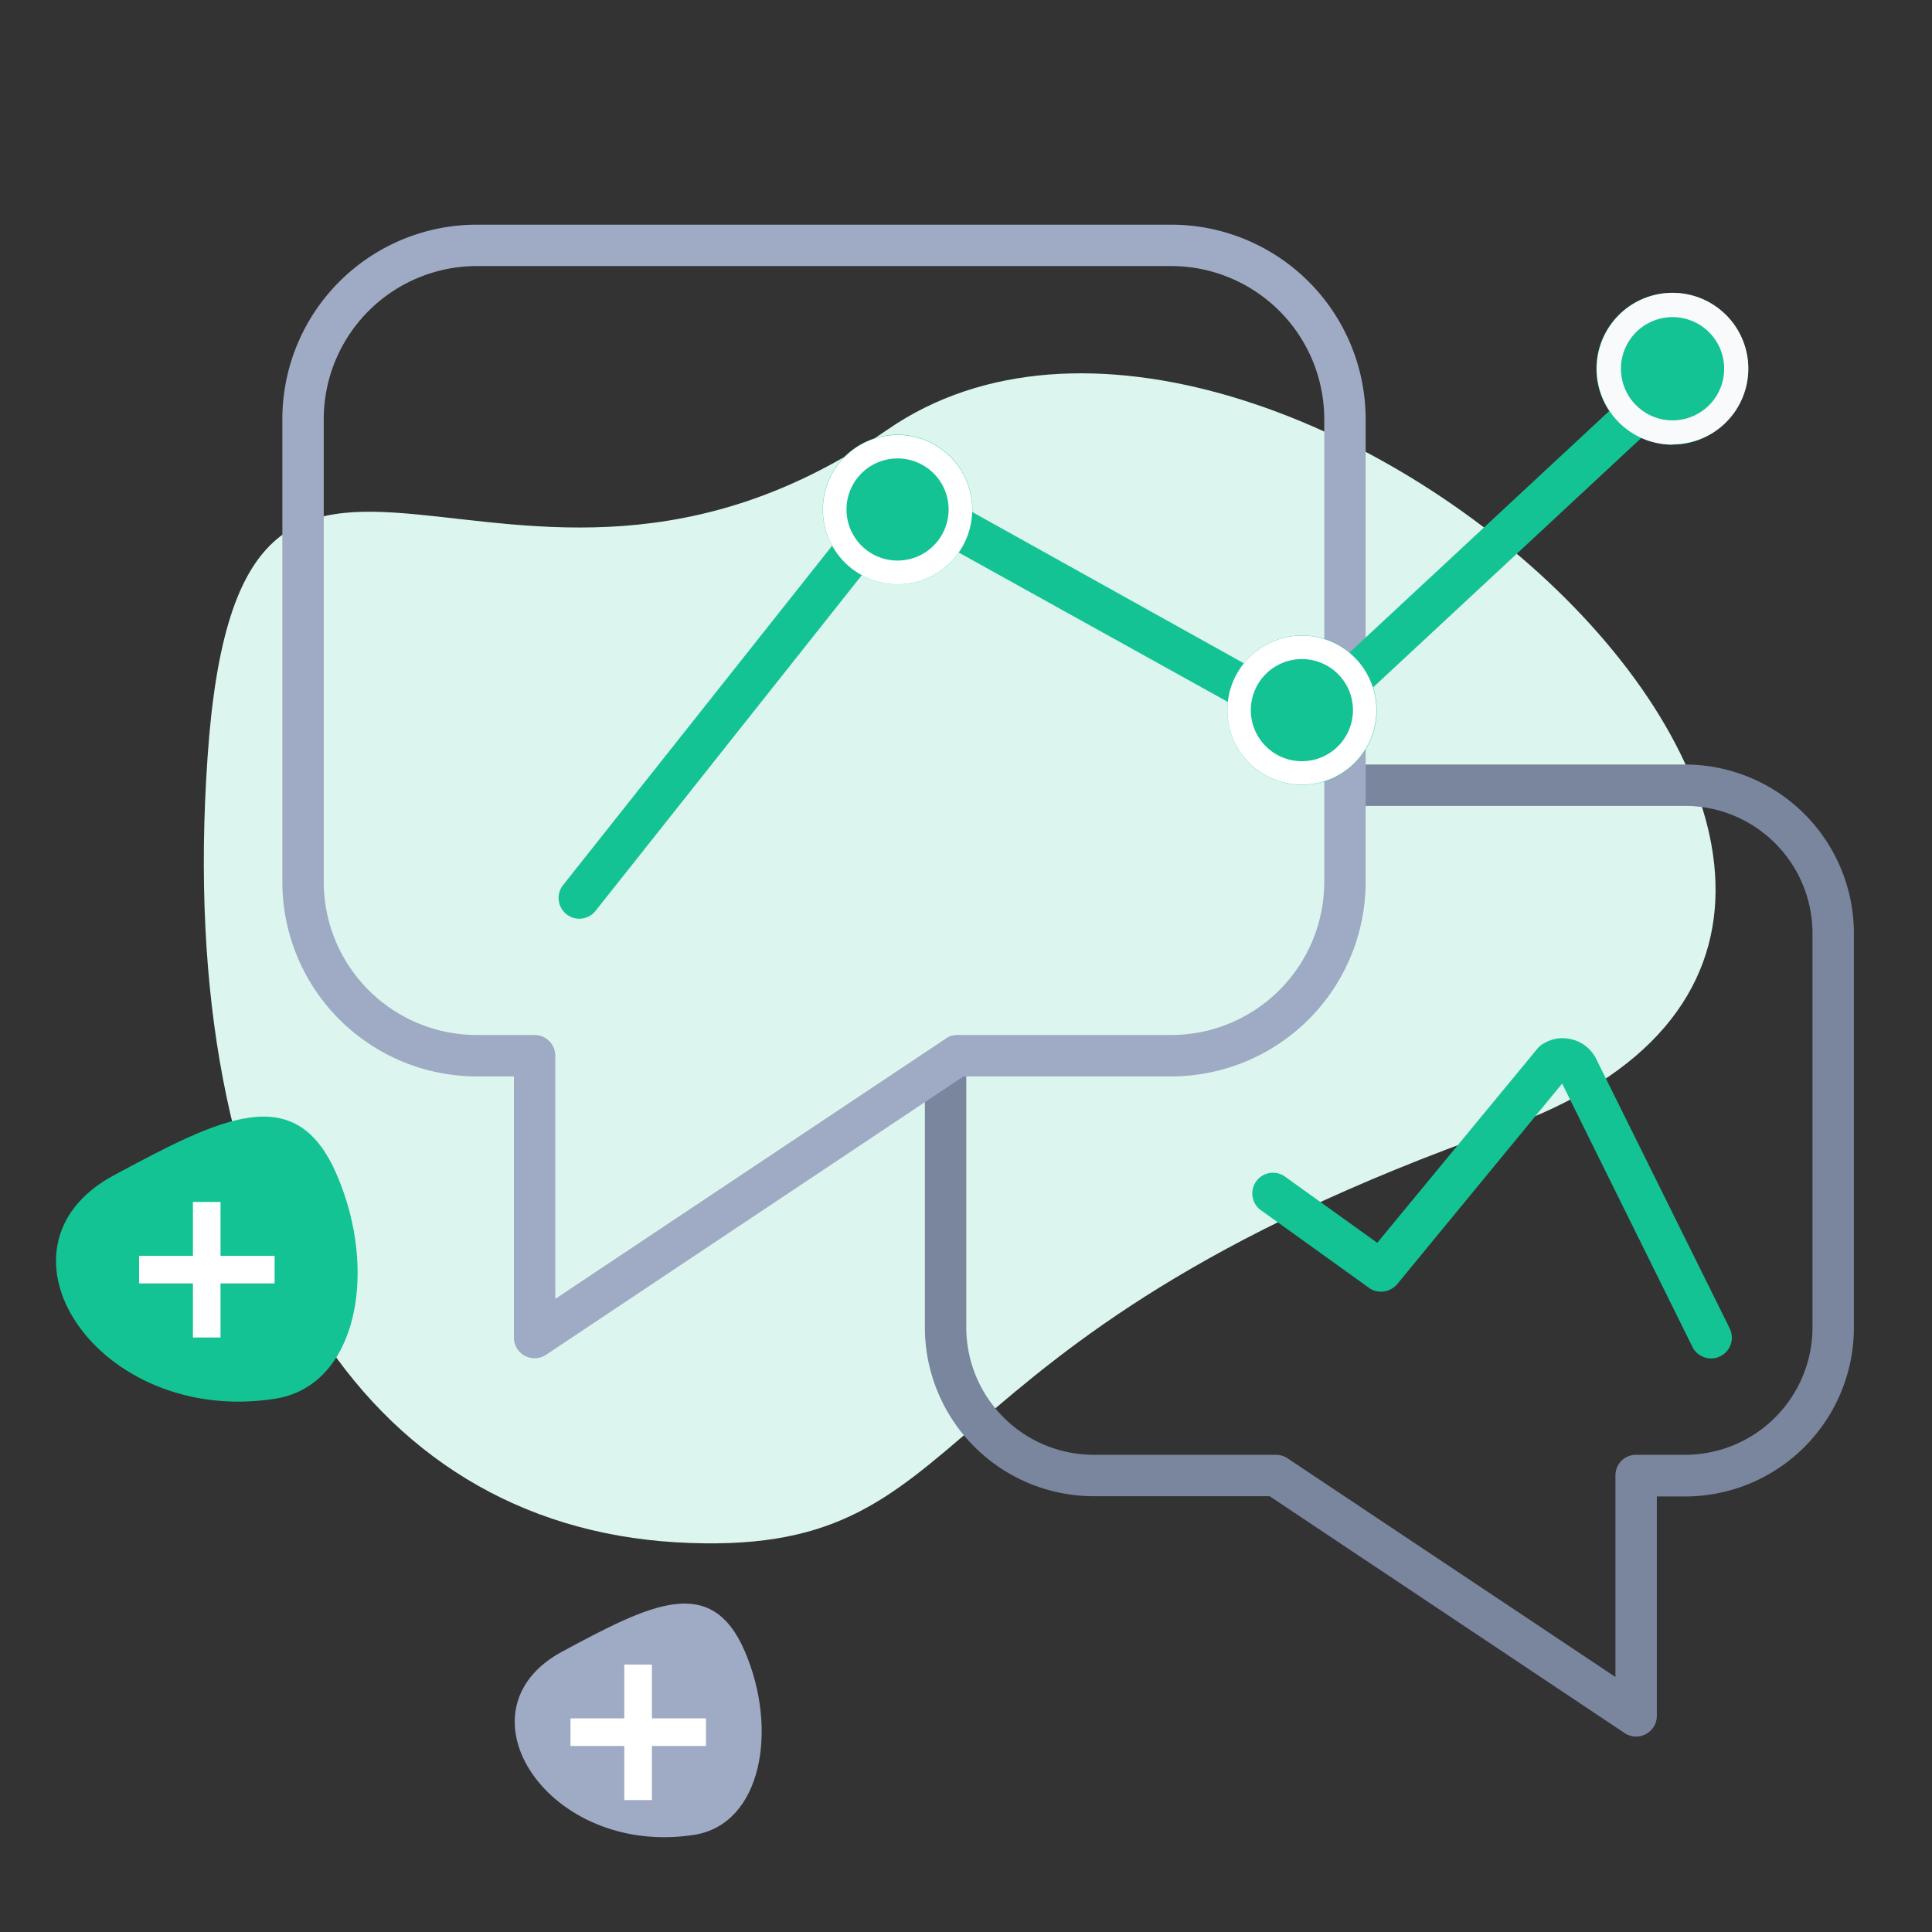 <svg xmlns="http://www.w3.org/2000/svg" width="70" height="70" fill="none">
  <rect width="100%" height="100%" fill="#333333" stroke="none"/>
  <path fill="#DCF6EF" d="M7.52 27.44c-1.2 17.3 5.68 27.77 16.97 28.44 11.3.66 7.92-7.18 29.9-14.96 22-7.77-8.29-35-22.24-25.35C18.19 25.2 8.7 10.15 7.52 27.44z"/>
  <path fill="#14C393"  d="M56.91 37.65c-.38-.09-.78 0-1.09.23a.75.75 0 00-.13.13l-5.79 7.02-3.37-2.42a.75.75 0 00-.87 1.22l3.94 2.83c.32.23.76.17 1.02-.13l5.98-7.27 4.72 9.54a.75.75 0 001.35-.67l-4.85-9.79-.01-.02c-.19-.34-.51-.59-.9-.67z"/>
  <path fill="#7A859E"  d="M33.5 39.04l1.18-.79h.33v9.84a4.62 4.62 0 004.6 4.62h6.62c.14 0 .29.04.41.12l11.89 7.93v-7.3c0-.42.33-.75.75-.75h1.79a4.62 4.62 0 004.6-4.62V33.8a4.62 4.62 0 00-4.6-4.6H48.73v-1.5h12.34a6.12 6.12 0 016.1 6.1v14.3a6.12 6.12 0 01-6.1 6.12h-1.04v7.95a.75.75 0 01-1.17.62L46 54.21h-6.38a6.12 6.12 0 01-6.11-6.12v-9.05z" />
  <path fill="#9FAAC4" d="M42.44 9.64a5.55 5.55 0 015.54 5.54v16.78a5.55 5.55 0 01-5.54 5.54h-7.76c-.14 0-.29.04-.41.13l-14.15 9.43v-8.81a.75.75 0 00-.75-.75h-2.1a5.55 5.55 0 01-5.54-5.54V15.18a5.55 5.55 0 015.54-5.54h25.17zm7.04 5.54a7.05 7.05 0 00-7.04-7.04H17.27a7.05 7.05 0 00-7.04 7.04v16.78A7.05 7.05 0 0017.27 39h1.35v9.46a.75.75 0 001.16.63L34.91 39h7.53a7.05 7.05 0 007.04-7.04V15.18z" />
  <path fill="#14C393" d="M61.14 13.29c.28.3.27.78-.04 1.06L47.82 26.7a.75.75 0 01-.87.1L32.9 19a.75.75 0 01-.08-.06.09.09 0 00-.07-.02.08.08 0 00-.06.04.75.75 0 01-.07.12L21.58 33a.75.75 0 01-1.18-.93l11.02-13.9a1.58 1.58 0 012.26-.48l13.52 7.53 12.88-11.98a.75.75 0 011.06.04z" />
  <path fill="#14C393" d="M63.34 13.36a2.74 2.74 0 11-5.5 0 2.74 2.74 0 015.5 0z"/>
  <path fill="#F9FAFC" fill-rule="evenodd" d="M60.6 15.23a1.87 1.87 0 100-3.74 1.87 1.87 0 000 3.74zm0 .87a2.74 2.74 0 100-5.49 2.74 2.74 0 000 5.5z" />
  <path fill="#14C393" d="M49.88 25.73a2.7 2.7 0 11-5.41 0 2.7 2.7 0 015.41 0z"/>
  <path fill="#fff" fill-rule="evenodd" d="M47.17 27.58a1.85 1.85 0 100-3.7 1.85 1.85 0 000 3.7zm0 .85a2.7 2.7 0 100-5.4 2.7 2.7 0 000 5.4z" />
  <path fill="#14C393" d="M35.23 18.46a2.7 2.7 0 11-5.42 0 2.7 2.7 0 015.42 0z"/>
  <path fill="#fff" fill-rule="evenodd" d="M32.52 20.31a1.85 1.85 0 100-3.7 1.85 1.85 0 000 3.7zm0 .86a2.7 2.7 0 100-5.41 2.7 2.7 0 000 5.41z" />
  <path fill="#9FAAC4" d="M20.37 59.84c3.2-1.72 5.4-2.85 6.62 0 1.22 2.85.6 6.26-1.84 6.64-5.28.82-8.76-4.5-4.78-6.64z"/>
  <path fill="#14C393" d="M4.13 42.58c3.91-2.1 6.6-3.48 8.08 0 1.5 3.48.74 7.64-2.25 8.1-6.44 1-10.69-5.49-5.83-8.1z"/>
  <path stroke="#fff" d="M5.04 46h4.91m-2.46-2.45v4.91"/>
  <path fill="#fff"  d="M25.58 63.26h-4.91v-1h4.91v1z" />
  <path fill="#fff"  d="M22.62 65.22v-4.91h1v4.91h-1z" />
</svg>
